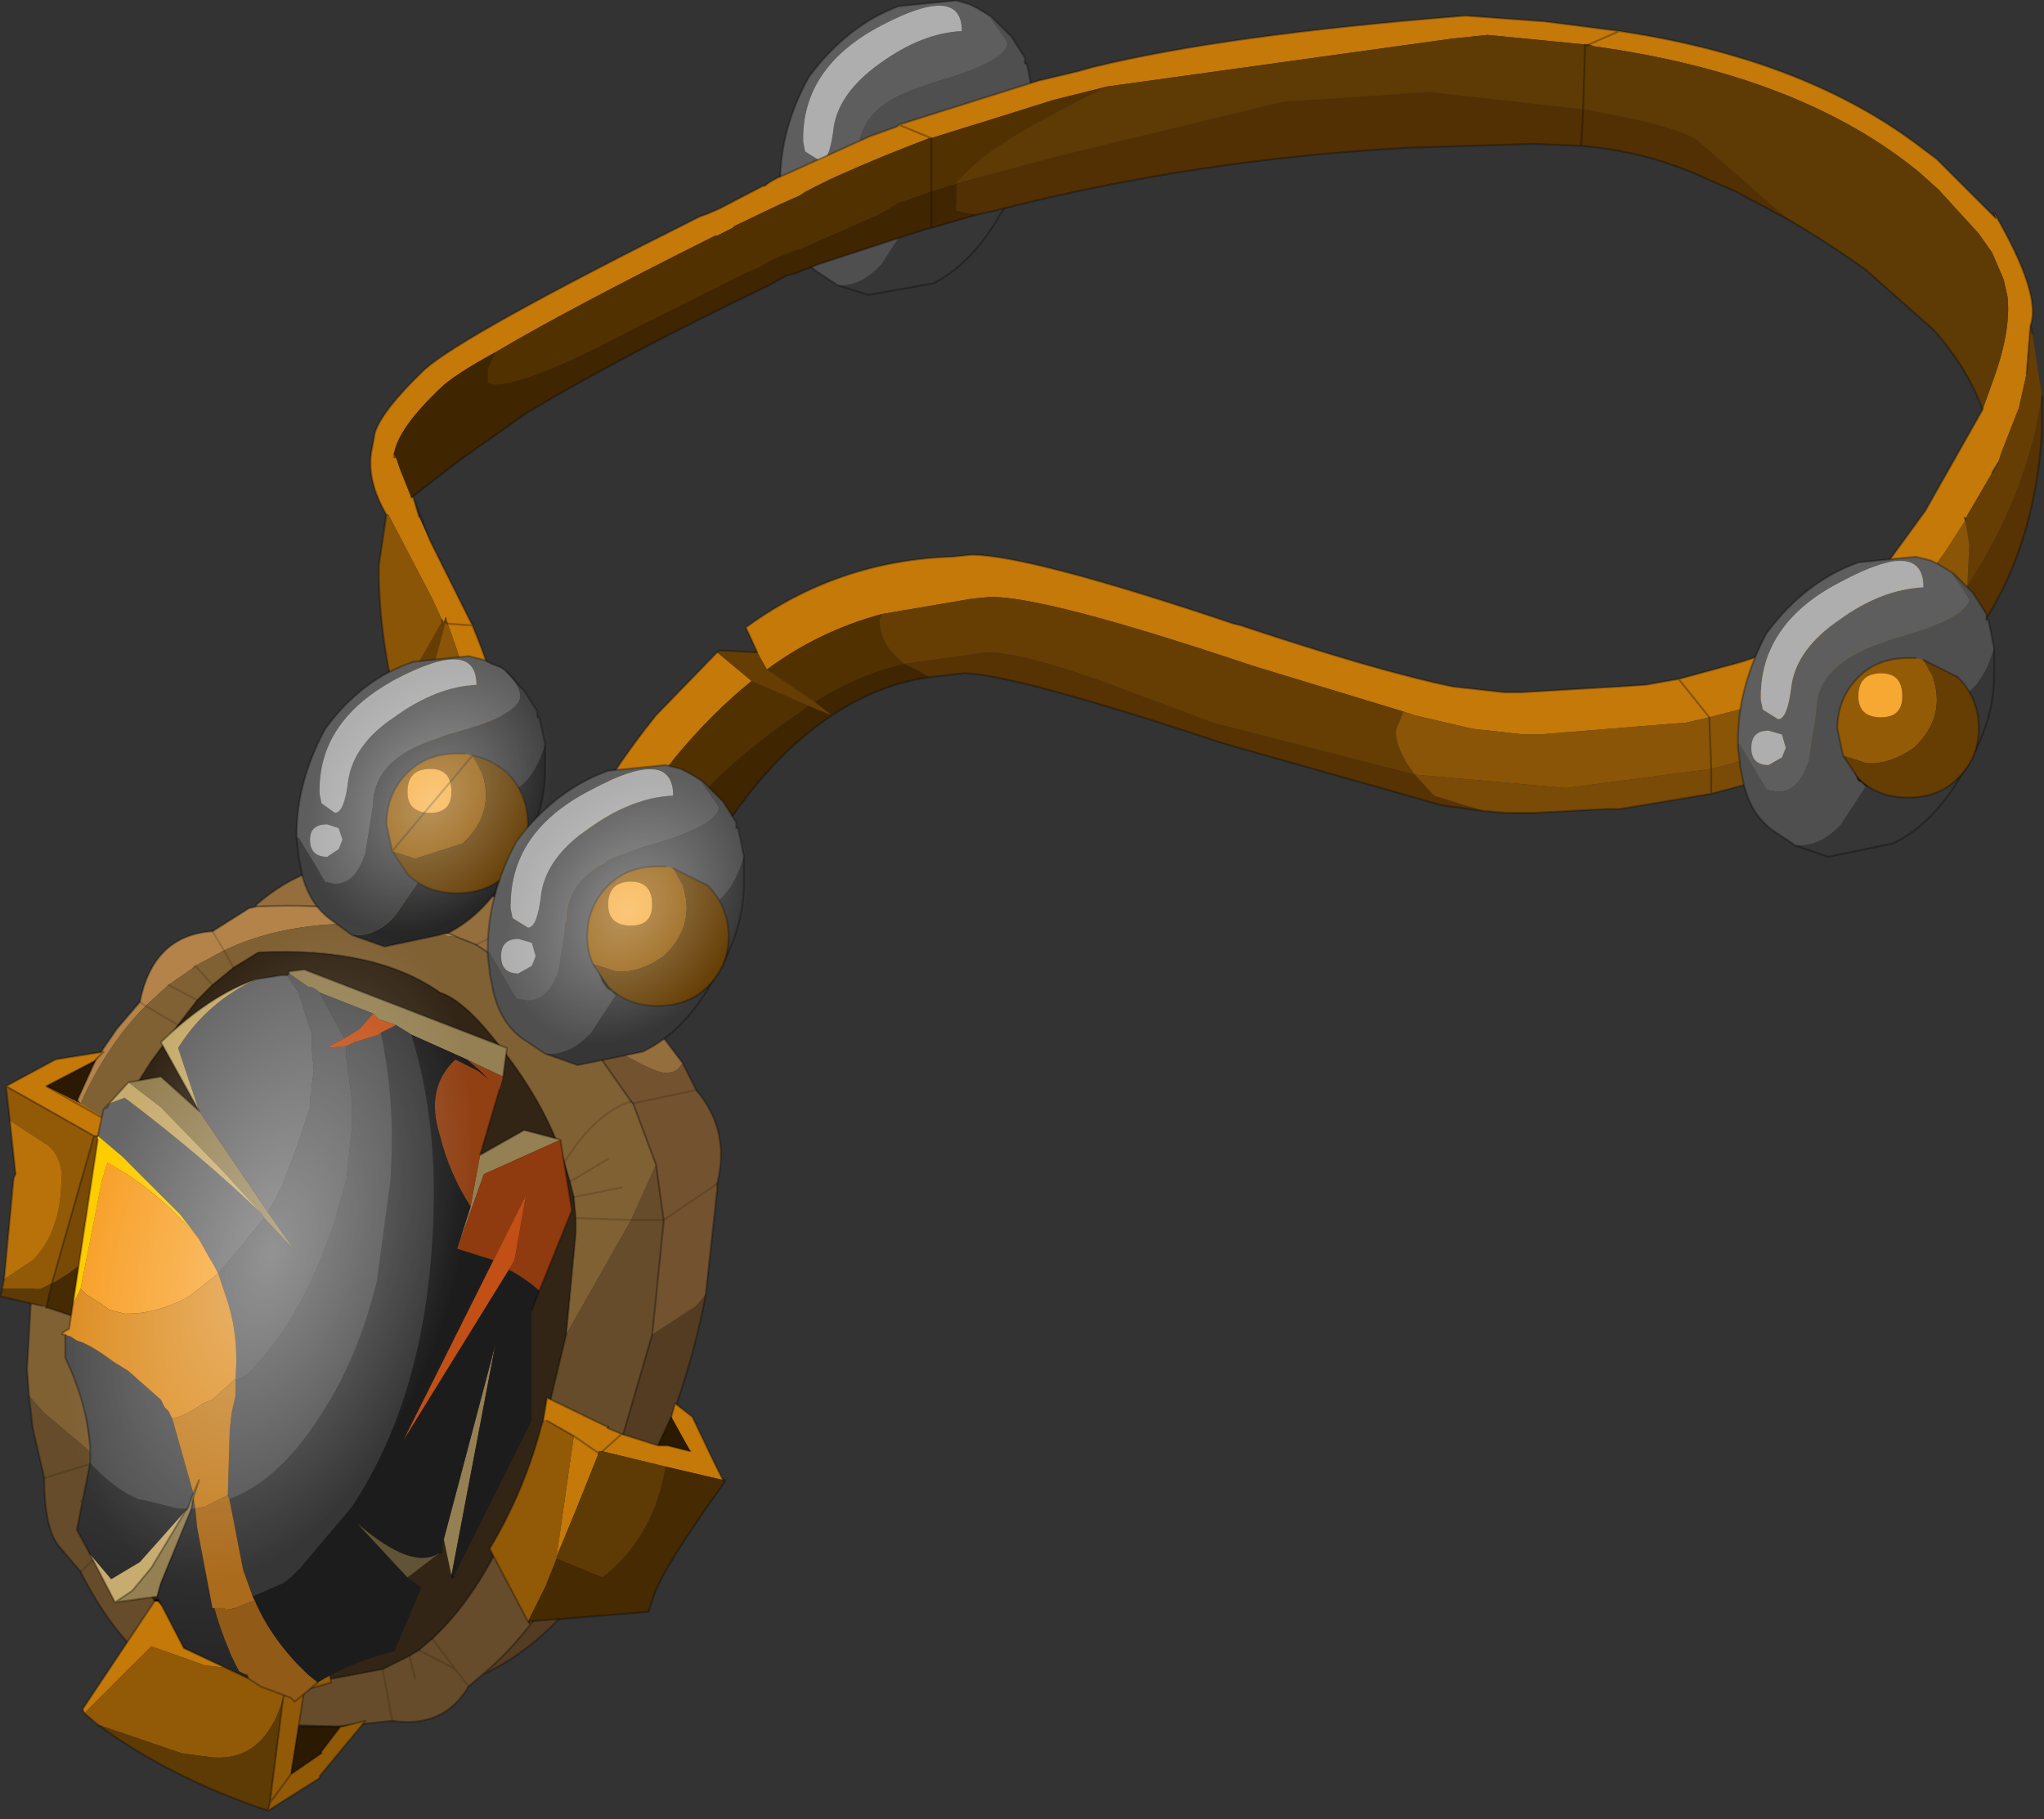 <?xml version="1.0" encoding="UTF-8" standalone="no"?>
<!DOCTYPE svg PUBLIC "-//W3C//DTD SVG 1.1//EN" "http://www.w3.org/Graphics/SVG/1.1/DTD/svg11.dtd">
<svg width="100%" height="100%" viewBox="0 0 264 235" version="1.1" xmlns="http://www.w3.org/2000/svg" xmlns:xlink="http://www.w3.org/1999/xlink" xml:space="preserve" xmlns:serif="http://www.serif.com/" style="fill-rule:evenodd;clip-rule:evenodd;stroke-linecap:round;stroke-linejoin:round;">
    <rect x="0" y="0" width="264" height="235" fill="#333333" stroke="none"/>
    <g transform="matrix(1,0,0,1,-148.858,-83.436)">
        <g transform="matrix(4.938,0,0,4.938,-1084.86,-789.538)">
            <g id="shape0">
                <path d="M270.25,181.65L270.25,181.55C270.25,180.617 270.5,179.7 271,178.8C271.667,177.9 272.45,177.283 273.35,176.95L274.85,176.8L275.2,176.9L275.4,177L275.65,177.15L275.8,177.25L275.75,177.25L276.2,177.9C276.2,178.233 275.55,178.583 274.25,178.95L273.7,179.15C272.767,179.483 272.3,180.033 272.3,180.8L272.1,182.05C271.933,182.583 271.667,182.85 271.3,182.85L271,182.8L270.3,181.65L270.25,181.65M271.05,182.15L271.4,181.95L271.5,181.75L271.4,181.4L271.05,181.3C270.75,181.3 270.6,181.45 270.6,181.75C270.6,182.017 270.75,182.15 271.05,182.15L271.05,182.2L271.05,182.15M271.3,181C271.467,181 271.583,180.7 271.65,180.1C271.75,179.5 272.15,178.95 272.85,178.45C273.583,177.917 274.3,177.633 275,177.6C275,176.767 274.3,176.717 272.9,177.45C271.5,178.183 270.817,179.2 270.85,180.5L270.9,180.75L271.3,181" style="fill:#5e5e5e;"/>
                <path d="M275.8,177.25L276.3,177.75L276.65,178.3L276.65,178.45L276.7,178.45L276.85,179.2C276.65,179.833 276.35,180.25 275.95,180.45L275.5,180.45L275.1,179.8L274.4,179.75L274.3,179.8C273.967,179.967 273.683,180.25 273.45,180.65C273.217,181.05 273.1,181.433 273.1,181.8L273.1,181.85C273.1,182.15 273.183,182.383 273.35,182.55L273.45,182.6L273.55,182.7L272.9,183.7C272.533,184.1 272.15,184.283 271.75,184.25L271.15,183.85C270.783,183.583 270.533,183.183 270.4,182.65L270.3,182.15L270.3,182.1L270.25,181.75L270.25,181.65L270.3,181.65L271,182.8L271.3,182.85C271.667,182.85 271.933,182.583 272.1,182.05L272.3,180.8C272.3,180.033 272.767,179.483 273.7,179.15L274.25,178.95C275.55,178.583 276.2,178.233 276.2,177.9L275.75,177.25L275.8,177.25" style="fill:#4f4f4f;"/>
                <path d="M273.1,181.85L273.15,181.8L274,181C274.267,180.6 274.4,180.2 274.4,179.8L274.4,179.75L275.1,179.8L275.5,180.45L275.5,180.65C275.5,181.05 275.367,181.433 275.1,181.8L274.3,182.65L273.55,182.7L273.45,182.6L273.35,182.55C273.183,182.383 273.1,182.15 273.1,181.85" style="fill:#1c1c1c;"/>
                <path d="M276.85,179.2L276.85,179.85C276.85,180.717 276.567,181.567 276,182.4C275.5,183.267 274.917,183.867 274.25,184.2L272.55,184.5L271.75,184.25C272.15,184.283 272.533,184.1 272.9,183.7L273.55,182.7L274.3,182.65L275.1,181.8C275.367,181.433 275.5,181.05 275.5,180.65L275.5,180.45L275.95,180.45C276.35,180.25 276.65,179.833 276.85,179.2" style="fill:#363636;"/>
                <path d="M271.3,181L270.9,180.75L270.85,180.5C270.817,179.2 271.5,178.183 272.9,177.45C274.3,176.717 275,176.767 275,177.6C274.3,177.633 273.583,177.917 272.85,178.45C272.15,178.95 271.75,179.5 271.65,180.1C271.583,180.7 271.467,181 271.3,181M271.05,182.15C270.75,182.15 270.6,182.017 270.6,181.75C270.6,181.45 270.75,181.3 271.05,181.3L271.4,181.4L271.5,181.75L271.4,181.95L271.05,182.15" style="fill:#aeaeae;"/>
                <path d="M270.25,181.65L270.25,181.55C270.25,180.617 270.5,179.7 271,178.8C271.667,177.9 272.45,177.283 273.35,176.95L274.85,176.8L275.2,176.9L275.4,177L275.65,177.15L275.8,177.25L276.3,177.75L276.65,178.3L276.65,178.45L276.7,178.45L276.85,179.2L276.85,179.85C276.85,180.717 276.567,181.567 276,182.4C275.5,183.267 274.917,183.867 274.25,184.2L272.55,184.5L271.75,184.25L271.15,183.85C270.783,183.583 270.533,183.183 270.4,182.65L270.3,182.15L270.3,182.1L270.25,181.75L270.25,181.65M274.4,179.75L274.4,179.8C274.4,180.2 274.267,180.6 274,181L273.15,181.8L273.1,181.85C273.1,182.15 273.183,182.383 273.35,182.55L273.45,182.6L273.55,182.7L274.3,182.65L275.1,181.8C275.367,181.433 275.5,181.05 275.5,180.65L275.5,180.45L275.1,179.8L274.4,179.75L274.3,179.8C273.967,179.967 273.683,180.25 273.45,180.65C273.217,181.05 273.1,181.433 273.1,181.8L273.1,181.85" style="fill:none;fill-rule:nonzero;stroke:#000;stroke-opacity:0.3;stroke-width:0.05px;"/>
                <path d="M259.95,190.25C259.617,189.683 259.483,189.15 259.55,188.65L259.65,188.1C259.783,187.7 260.217,187.15 260.95,186.45C261.617,185.85 264.017,184.517 268.15,182.45L268.3,182.4L268.65,182.25L269.8,181.65L269.85,181.65C269.95,181.55 270.167,181.433 270.5,181.3L271.05,181.05L272.6,180.35L273.3,180.1L273.35,180.05L277,178.9L278.05,178.65L278.4,178.55C280.7,177.983 283.95,177.533 288.15,177.2L288.2,177.2L290.25,177.35L292.2,177.6C295.333,178.067 297.9,179.033 299.9,180.5L300.5,180.95L302.05,182.5L302,182.35C302.833,183.783 303.15,184.767 302.95,185.3L302.85,186.55L302.65,187.45L302.2,188.6L302.1,188.9L301.95,189.15L301.25,190.35L301.2,190.3L301.25,190.4L300.7,191.25L299.5,192.9C298.667,193.933 297.467,194.7 295.9,195.2L294.55,195.55L293.9,195.7L293.8,195.7L290.1,196L289.7,196L288.35,195.85L286.85,195.5L286.55,195.4L282.6,194.2C279.033,193 276.75,192.4 275.75,192.4L275.25,192.45L272.9,192.85C271.8,193.15 270.8,193.633 269.9,194.3L269.65,193.85L269.35,193.2C270.95,192.033 272.75,191.417 274.75,191.35L275.25,191.3C276.25,191.3 278.533,191.9 282.1,193.1L282.3,193.15C284.7,193.95 286.55,194.483 287.85,194.75L289.2,194.9L289.6,194.9L292.15,194.75L292.9,194.7L293.75,194.55L295.4,194.1C296.967,193.6 298.167,192.833 299,191.8L300.2,190.15L301.7,187.5L301.95,186.8C302.283,185.9 302.417,185.15 302.35,184.55L302.25,184.1L301.95,183.4L301.6,182.9L300.55,181.75L300.05,181.3C297.983,179.6 295.15,178.5 291.55,178L291.4,177.95L291.3,177.95L288.75,177.7L287.8,177.8L278.8,179.05L277.4,179.4L274.2,180.4L274.15,180.4C273.717,180.567 273.333,180.717 273,180.85C272.033,181.25 271.367,181.55 271,181.75L270.9,181.8L270.75,181.9L270.2,182.15L269.05,182.7L269,182.75L268.6,182.95L268.55,182.95C265.95,184.25 264.033,185.267 262.8,186C262.067,186.4 261.583,186.717 261.35,186.95C260.617,187.65 260.217,188.217 260.15,188.65L260.15,188.75L260.2,188.75L260.3,189.05L260.6,189.8L260.65,189.8L260.8,190.3L261.1,190.95L262.2,193.15C262.833,194.683 263.15,195.95 263.15,196.95C263.15,197.95 262.95,198.7 262.55,199.2L262.35,199.4L261.45,199.5L261.4,199.4L261.95,198.9C262.25,198.4 262.4,197.717 262.4,196.85C262.4,195.883 262.117,194.633 261.55,193.1L261.5,192.95L261.45,193.05L261.4,193L261.15,192.45L260,190.25L259.95,190.25M265.05,201.45L264.55,200.85L264.5,200.6L264.5,200.5L264.6,199.9C264.833,198.667 265.633,197.2 267,195.5L268.6,193.85L269.5,194.6C268.8,195.167 268.133,195.833 267.5,196.6C266.5,197.867 265.8,199 265.4,200L265.35,200.05L265.1,200.85L265.1,200.9L265.05,201.45M262.2,193.15L261.55,193.1L262.2,193.15M273.35,180.05L274.2,180.4L273.35,180.05M293.75,194.55L294.55,195.55L293.75,194.55M292.2,177.6L291.4,177.95L292.2,177.6" style="fill:#c47909;"/>
                <path d="M262.8,186C264.033,185.267 265.95,184.25 268.55,182.95L268.6,182.95L269,182.75L269.05,182.7L270.2,182.15L270.75,181.9L270.9,181.8L271,181.75C271.367,181.55 272.033,181.25 273,180.85C273.333,180.717 273.717,180.567 274.15,180.4L274.2,180.4L274.2,181.8L274.2,180.4L277.4,179.4L278.8,179.05L278,179.45C276.567,180.183 275.617,180.783 275.15,181.25L274.85,181.55L274.85,181.6L274.2,181.8L273.35,182.1L272.8,182.4L271.1,183.15L271,183.2L270.1,183.55L269.65,183.8L269.4,183.9L266.2,185.5C264.5,186.4 263.35,186.85 262.75,186.85L262.6,186.8L262.6,186.45L262.8,186M271.15,195.15L269.9,194.3C270.8,193.633 271.8,193.15 272.9,192.85L272.85,193C272.85,193.433 273.067,193.817 273.5,194.15C272.667,194.35 271.883,194.683 271.15,195.15M269.5,194.6L271,195.25L270.15,195.85C268.817,196.85 267.983,197.683 267.65,198.35L267,199.5L266.5,200.1L265.85,200.4L265.5,200.15L265.4,200.05L265.4,200C265.8,199 266.5,197.867 267.5,196.6C268.133,195.833 268.8,195.167 269.5,194.6" style="fill:#523101;"/>
                <path d="M274.15,194.5C273.25,194.633 272.4,194.967 271.6,195.5C270.533,196.2 269.55,197.25 268.65,198.65L267.9,200.15L267.45,200.95L265.35,200.95L265.35,201.5L265.05,201.45L265.1,200.9L265.1,200.85L265.35,200.05L265.4,200L265.4,200.05L265.5,200.15L265.85,200.4L266.5,200.1L267,199.5L267.65,198.35C267.983,197.683 268.817,196.85 270.15,195.85L271,195.25L271.6,195.5L271.15,195.15C271.883,194.683 272.667,194.35 273.5,194.15L273.9,194.35L274.15,194.5M275.4,182.4L274.2,182.75L274,182.8L271.25,183.7L270.6,183.95L270.4,184L269.95,184.25L269.85,184.3C267.35,185.5 265.267,186.6 263.6,187.6L261.9,188.8L260.6,189.8L260.3,189.05L260.2,188.75L260.15,188.65C260.217,188.217 260.617,187.65 261.35,186.95C261.583,186.717 262.067,186.4 262.8,186L262.6,186.45L262.6,186.8L262.75,186.85C263.35,186.85 264.5,186.4 266.2,185.5L269.4,183.9L269.65,183.8L270.1,183.55L271,183.2L271.1,183.15L272.8,182.4L273.35,182.1L274.2,181.8L274.2,182.75L274.2,181.8L274.85,181.6L274.85,182.3L275.4,182.4" style="fill:#402501;"/>
                <path d="M296.65,182.55L295.25,181.8L294.45,181.45C293.45,180.983 292.367,180.7 291.2,180.6L289.95,180.55L286.7,180.65C282.967,180.85 279.35,181.4 275.85,182.3L275.4,182.4L274.85,182.3L274.85,181.6L275.35,181.45L277.6,180.85L283.4,179.45L287.15,179.2L287.3,179.2L291.25,179.65L291.55,179.7C293.183,180 294.117,180.283 294.35,180.55L296.35,182.3L296.65,182.55M291.25,179.65L291.2,180.6L291.25,179.65" style="fill:#523003;"/>
                <path d="M301.7,187.5C301.433,186.767 301,186.067 300.4,185.4L298.65,183.85C298.05,183.417 297.383,182.983 296.65,182.55L296.35,182.3L294.35,180.55C294.117,180.283 293.183,180 291.55,179.7L291.25,179.65L287.3,179.2L287.15,179.2L283.4,179.45L277.6,180.85L275.35,181.45L274.85,181.6L274.85,181.55L275.15,181.25C275.617,180.783 276.567,180.183 278,179.45L278.8,179.05L287.8,177.8L288.75,177.7L291.3,177.95L291.3,178L291.25,179.65L291.3,178L291.3,177.95L291.4,177.95L291.55,178C295.15,178.5 297.983,179.6 300.05,181.3L300.55,181.75L301.6,182.9L301.95,183.4L302.25,184.1L302.35,184.55C302.417,185.15 302.283,185.9 301.95,186.8L301.7,187.5M291.4,177.95L291.3,178L291.4,177.95" style="fill:#5e3a04;"/>
                <path d="M302.95,185.3L303,185.5L303.25,187.15L303.1,187.95C302.767,189.417 302.167,190.8 301.3,192.1L301.35,191.05L301.25,190.4L301.2,190.3L301.25,190.35L301.95,189.15L302.1,188.9L302.2,188.6L302.65,187.45L302.85,186.55L302.95,185.3M268.6,193.85L268.65,193.8L269.65,193.85L269.9,194.3L271.15,195.15L271.6,195.5L271,195.25L269.5,194.6L268.6,193.85M260.9,195.25L260.2,195.15L261.4,193.05L261.5,193.05L260.9,195.25M273.5,194.15C273.067,193.817 272.85,193.433 272.85,193L272.9,192.85L275.25,192.45L275.75,192.4C276.75,192.4 279.033,193 282.6,194.2L286.55,195.4L286.35,195.9C286.35,196.233 286.517,196.617 286.85,197.05L281.6,195.7L280.65,195.35L279.45,194.9C277.617,194.2 276.35,193.85 275.65,193.85L273.5,194.15M301.25,190.35L301.25,190.4L301.25,190.35" style="fill:#663e04;"/>
                <path d="M303.25,187.15L303.25,188.1C303.117,190.2 302.533,191.967 301.5,193.4C300.833,194.367 299.967,195.183 298.9,195.85L300.55,193.9C300.917,193.367 301.167,192.767 301.3,192.1C302.167,190.8 302.767,189.417 303.1,187.95L303.25,187.15M288.65,198L287.55,197.85L281.9,196.25C278.167,195.017 275.883,194.4 275.05,194.4L274.15,194.5L273.9,194.35L273.5,194.15L275.65,193.85C276.35,193.85 277.617,194.2 279.45,194.9L280.65,195.35L281.6,195.7L286.85,197.05L287.35,197.6L288.65,198" style="fill:#573303;"/>
                <path d="M261.4,199.4L261.2,198.75L261.55,198.75L261.55,197.85L260.95,197.85L260.55,196.45L260.9,195.25L261.5,193.05L261.45,193.05L261.5,192.95L261.55,193.1C262.117,194.633 262.4,195.883 262.4,196.85C262.4,197.717 262.25,198.4 261.95,198.9L261.4,199.4M260.2,195.15C259.9,193.95 259.75,192.767 259.75,191.6L259.95,190.25L260,190.25L261.15,192.45L261.4,193L261.45,193.05L261.4,193.05L260.2,195.15M286.55,195.4L286.85,195.5L288.35,195.85L289.7,196L290.1,196L293.8,195.7L293.9,195.7L294.55,195.55L295.9,195.2C297.467,194.7 298.667,193.933 299.5,192.9L300.7,191.25L301.25,190.4L301.35,191.05L301.3,192.1L300.2,193.45C299,194.85 297.533,195.883 295.8,196.55L295,196.8L294.6,196.9L290.8,197.4L286.85,197.05C286.517,196.617 286.35,196.233 286.35,195.9L286.55,195.4M294.6,196.9L294.55,195.55L294.6,196.9M260.15,188.75L260.2,188.75L260.15,188.75M261.55,193.1L261.5,193.05L261.5,192.95L261.5,193.05L261.55,193.1M261.4,193L261.4,193.05L261.4,193" style="fill:#8a5507;"/>
                <path d="M298.9,195.85C298.3,196.25 297.633,196.583 296.9,196.85L295.55,197.3L294.6,197.55L292.2,197.95L291.85,197.95L289.95,198.05L289.25,198.05L288.65,198L287.35,197.6L286.85,197.05L290.8,197.4L294.6,196.9L295,196.8L295.8,196.55C297.533,195.883 299,194.85 300.2,193.45L301.3,192.1C301.167,192.767 300.917,193.367 300.55,193.9L298.9,195.85M294.6,197.55L294.6,196.9L294.6,197.55" style="fill:#7a4b06;"/>
                <path d="M260.15,188.75L260.15,188.65L260.2,188.75L260.15,188.75" style="fill:#925a07;"/>
                <path d="M259.95,190.25C259.617,189.683 259.483,189.15 259.55,188.65L259.65,188.1C259.783,187.7 260.217,187.15 260.95,186.45C261.617,185.85 264.017,184.517 268.15,182.45L268.3,182.4L268.65,182.25L269.8,181.65L269.85,181.65C269.95,181.55 270.167,181.433 270.5,181.3L271.05,181.05L272.6,180.35L273.3,180.1L273.35,180.05L277,178.9L278.05,178.65L278.4,178.55C280.7,177.983 283.95,177.533 288.15,177.2L288.2,177.2L290.25,177.35L292.2,177.6C295.333,178.067 297.9,179.033 299.9,180.5L300.5,180.95L302.05,182.5L302,182.35C302.833,183.783 303.15,184.767 302.95,185.3L303,185.5M303.25,187.15L303.25,188.1C303.117,190.2 302.533,191.967 301.5,193.4C300.833,194.367 299.967,195.183 298.9,195.85C298.3,196.25 297.633,196.583 296.9,196.85L295.55,197.3L294.6,197.55L292.2,197.95L291.85,197.95L289.95,198.05L289.25,198.05L288.65,198L287.55,197.85L281.9,196.25C278.167,195.017 275.883,194.4 275.05,194.4L274.15,194.5C273.25,194.633 272.4,194.967 271.6,195.5C270.533,196.2 269.55,197.25 268.65,198.65L267.9,200.15L267.45,200.95M265.35,201.5L265.05,201.45L264.55,200.85L264.5,200.6L264.5,200.5L264.6,199.9C264.833,198.667 265.633,197.2 267,195.5L268.6,193.85L268.65,193.8L269.65,193.85L269.35,193.2C270.95,192.033 272.75,191.417 274.75,191.35L275.25,191.3C276.25,191.3 278.533,191.9 282.1,193.1L282.3,193.15C284.7,193.95 286.55,194.483 287.85,194.75L289.2,194.9L289.6,194.9L292.15,194.75L292.9,194.7L293.75,194.55L295.4,194.1C296.967,193.6 298.167,192.833 299,191.8L300.2,190.15L301.7,187.5C301.433,186.767 301,186.067 300.4,185.4L298.65,183.85C298.05,183.417 297.383,182.983 296.65,182.55L295.25,181.8L294.45,181.45C293.45,180.983 292.367,180.7 291.2,180.6L289.95,180.55L286.7,180.65C282.967,180.85 279.35,181.4 275.85,182.3L275.4,182.4L274.2,182.75L274,182.8L271.25,183.7L270.6,183.95L270.4,184L269.95,184.25L269.85,184.3C267.35,185.5 265.267,186.6 263.6,187.6L261.9,188.8L260.6,189.8M260.65,189.8L261.1,190.95L262.2,193.15C262.833,194.683 263.15,195.95 263.15,196.95C263.15,197.95 262.95,198.7 262.55,199.2L262.35,199.4L261.45,199.5L261.4,199.4L261.2,198.75M260.95,197.85L260.55,196.45L260.9,195.25L260.2,195.15C259.9,193.95 259.75,192.767 259.75,191.6L259.95,190.25M261.55,193.1L262.2,193.15M274.2,181.8L274.2,182.75M274.2,181.8L274.2,180.4L273.35,180.05M291.25,179.65L291.3,178L291.3,177.95M294.55,195.55L293.75,194.55M291.3,178L291.4,177.95L292.2,177.6M291.2,180.6L291.25,179.65M301.95,189.15L302.1,188.9M302.85,186.55L302.95,185.3M301.25,190.4L301.25,190.35M294.6,196.9L294.6,197.55M294.55,195.55L294.6,196.9M260.15,188.75L260.15,188.65L260.2,188.75M260.8,190.3L260.65,189.8M261.5,193.05L261.5,192.95M261.5,193.05L261.55,193.1M261.4,193.05L261.4,193" style="fill:none;fill-rule:nonzero;stroke:#000;stroke-opacity:0.3;stroke-width:0.05px;"/>
                <path d="M295.3,196.25L295.3,196.15C295.3,195.217 295.55,194.283 296.05,193.35C296.717,192.45 297.517,191.833 298.45,191.5L299.95,191.35L300.35,191.45L300.55,191.55L300.8,191.7L300.95,191.8L300.9,191.8L301.35,192.45C301.35,192.783 300.683,193.133 299.35,193.5L298.8,193.7C297.833,194.067 297.35,194.633 297.35,195.4L297.15,196.7C296.983,197.233 296.717,197.5 296.35,197.5L296.05,197.45L295.35,196.25L295.3,196.25M296.1,196.8L296.45,196.6L296.55,196.35L296.45,196L296.1,195.9C295.8,195.9 295.65,196.05 295.65,196.35C295.65,196.65 295.8,196.8 296.1,196.8L296.1,196.85L296.1,196.8M296.35,195.6C296.517,195.6 296.633,195.3 296.7,194.7C296.8,194.067 297.217,193.5 297.95,193C298.683,192.467 299.417,192.183 300.15,192.15C300.15,191.283 299.433,191.233 298,192C296.567,192.733 295.867,193.767 295.9,195.1L295.95,195.35L296.35,195.6" style="fill:#5e5e5e;"/>
                <path d="M300.95,191.8L301.45,192.3L301.8,192.85L301.8,193L301.85,193L302,193.75C301.8,194.417 301.5,194.85 301.1,195.05L300.65,195.05C300.583,194.75 300.45,194.533 300.25,194.4L299.5,194.35L299.4,194.4C299.067,194.567 298.783,194.85 298.55,195.25C298.317,195.65 298.2,196.05 298.2,196.45L298.2,196.5L298.45,197.2L298.55,197.25L298.65,197.35L298,198.35C297.633,198.75 297.233,198.933 296.8,198.9L296.2,198.5C295.833,198.233 295.583,197.833 295.45,197.3L295.35,196.8L295.35,196.75L295.3,196.35L295.3,196.25L295.35,196.25L296.05,197.45L296.35,197.5C296.717,197.5 296.983,197.233 297.15,196.7L297.35,195.4C297.35,194.633 297.833,194.067 298.8,193.7L299.35,193.5C300.683,193.133 301.35,192.783 301.35,192.45L300.9,191.8L300.95,191.8" style="fill:#4f4f4f;"/>
                <path d="M299.5,194.35L300.25,194.4C300.45,194.533 300.583,194.75 300.65,195.05L300.65,195.25C300.65,195.65 300.517,196.05 300.25,196.45L299.4,197.3L298.65,197.35L298.55,197.25L298.45,197.2L298.2,196.5L299.1,195.6C299.367,195.2 299.5,194.8 299.5,194.4L299.5,194.35" style="fill:#1c1c1c;"/>
                <path d="M302,193.75L302,194.45C302,195.317 301.717,196.183 301.15,197.05C300.65,197.917 300.05,198.517 299.35,198.85L297.65,199.2L296.8,198.9C297.233,198.933 297.633,198.75 298,198.35L298.65,197.35L299.4,197.3L300.25,196.45C300.517,196.05 300.65,195.65 300.65,195.25L300.65,195.05L301.1,195.05C301.5,194.85 301.8,194.417 302,193.75" style="fill:#363636;"/>
                <path d="M296.1,196.8C295.8,196.8 295.65,196.65 295.65,196.35C295.65,196.05 295.8,195.9 296.1,195.9L296.45,196L296.55,196.35L296.45,196.6L296.1,196.8M296.35,195.6L295.95,195.35L295.9,195.1C295.867,193.767 296.567,192.733 298,192C299.433,191.233 300.15,191.283 300.15,192.15C299.417,192.183 298.683,192.467 297.95,193C297.217,193.5 296.8,194.067 296.7,194.7C296.633,195.3 296.517,195.6 296.35,195.6" style="fill:#aeaeae;"/>
                <path d="M295.3,196.25L295.3,196.15C295.3,195.217 295.55,194.283 296.05,193.35C296.717,192.45 297.517,191.833 298.45,191.5L299.95,191.35L300.35,191.45L300.55,191.55L300.8,191.7L300.95,191.8L301.45,192.3L301.8,192.85L301.8,193L301.85,193L302,193.75L302,194.45C302,195.317 301.717,196.183 301.15,197.05C300.65,197.917 300.05,198.517 299.35,198.85L297.65,199.2L296.8,198.9L296.2,198.5C295.833,198.233 295.583,197.833 295.45,197.3L295.35,196.8L295.35,196.75L295.3,196.35L295.3,196.25M298.2,196.5L298.2,196.45C298.2,196.05 298.317,195.65 298.55,195.25C298.783,194.85 299.067,194.567 299.4,194.4L299.5,194.35L300.25,194.4C300.45,194.533 300.583,194.75 300.65,195.05L300.65,195.25C300.65,195.65 300.517,196.05 300.25,196.45L299.4,197.3L298.65,197.35L298.55,197.25L298.45,197.2L298.2,196.5L299.1,195.6C299.367,195.2 299.5,194.8 299.5,194.4L299.5,194.35" style="fill:none;fill-rule:nonzero;stroke:#000;stroke-opacity:0.3;stroke-width:0.05px;"/>
                <path d="M299.95,194L300.15,194.05L300.4,194.5C300.633,195.2 300.467,195.817 299.9,196.35C299.467,196.65 299.05,196.783 298.65,196.75L298.05,196.55L297.9,195.85C297.9,195.317 298.083,194.867 298.45,194.5C298.783,194.167 299.217,194 299.75,194L299.95,194M299.6,195C299.6,194.6 299.417,194.4 299.05,194.4C298.65,194.4 298.45,194.6 298.45,195C298.45,195.367 298.65,195.55 299.05,195.55C299.417,195.55 299.6,195.367 299.6,195" style="fill:#945b07;"/>
                <path d="M299.6,195C299.6,195.367 299.417,195.55 299.05,195.55C298.65,195.55 298.45,195.367 298.45,195C298.45,194.6 298.65,194.4 299.05,194.4C299.417,194.4 299.6,194.6 299.6,195" style="fill:#f7a833;"/>
                <path d="M300.15,194.05L301.05,194.5C301.417,194.867 301.6,195.317 301.6,195.85C301.6,196.35 301.417,196.783 301.05,197.15C300.717,197.483 300.283,197.65 299.75,197.65C299.217,197.65 298.783,197.483 298.45,197.15L298.05,196.55L298.65,196.75C299.05,196.783 299.467,196.65 299.9,196.35C300.467,195.817 300.633,195.2 300.4,194.5L300.15,194.05" style="fill:#663e04;"/>
                <path d="M300.15,194.05L301.05,194.5C301.417,194.867 301.6,195.317 301.6,195.85C301.6,196.35 301.417,196.783 301.05,197.15C300.717,197.483 300.283,197.65 299.75,197.65C299.217,197.65 298.783,197.483 298.45,197.15L298.05,196.55L297.9,195.85C297.9,195.317 298.083,194.867 298.45,194.5C298.783,194.167 299.217,194 299.75,194L299.95,194" style="fill:none;fill-rule:nonzero;stroke:#000;stroke-opacity:0.3;stroke-width:0.05px;"/>
                <path d="M262.3,201.5L263.8,200.75L262.3,201.5L261.8,201.3C260.433,200.667 258.683,200.4 256.55,200.5L256.55,200.45C257.017,200.05 257.483,199.767 257.95,199.6C260.417,199.5 262.367,199.883 263.8,200.75L264,200.85C264.533,200.95 265.15,201.383 265.85,202.15L267.7,204.6L267.65,204.65C267.583,204.783 267.45,204.85 267.25,204.85C267.05,204.85 266.617,204.65 265.95,204.25L265.05,203.75L264.9,203.6L264.4,203.05C263.7,202.283 263.1,201.833 262.6,201.7L262.3,201.5" style="fill:#946e3c;"/>
                <path d="M256.55,200.5C258.683,200.4 260.433,200.667 261.8,201.3L258.85,200.95C257.65,200.983 256.6,201.217 255.7,201.65L255.4,201.15L255.7,201.65L254.95,202.05L254.9,202.1L254.25,202.55L253.65,203.1C252.983,203.767 252.417,204.617 251.95,205.65L251.8,205.45L252.25,204.65L252.9,203.7L253.5,203C253.733,201.833 254.367,201.217 255.4,201.15L256.35,200.55L256.55,200.5M253.65,203.1L253.5,203L253.65,203.1" style="fill:#b38349;"/>
                <path d="M262.3,201.5L262.6,201.7C263.1,201.833 263.7,202.283 264.4,203.05L264.9,203.6L265.05,203.75L266.35,205.6L266.4,205.65L267,207.25L266.35,208.7L264.9,208.65L266.35,208.7L264.65,211.7L264.9,209.05L264.9,208.65L264.85,208.1L264.75,207.7L264.6,207.2C265.133,206.333 265.717,205.8 266.35,205.6C265.717,205.8 265.133,206.333 264.6,207.2C264.267,206.133 263.65,205.05 262.75,203.95C262.217,203.283 261.75,202.883 261.35,202.75C260.217,201.95 258.633,201.6 256.6,201.7L255.95,202.1L255.4,202.55L255,202.95L254.25,202.55L255,202.95L254.5,203.6L253.8,204.55C253.1,205.617 252.65,206.517 252.45,207.25L252.35,207.95L252.35,208.55L252.25,209.65L251.75,209.6L252.2,206L252.15,205.95L251.95,205.65C252.417,204.617 252.983,203.767 253.65,203.1L254.25,202.55L254.9,202.1L254.95,202.05L255.4,202.55L254.95,202.05L255.7,201.65C256.6,201.217 257.65,200.983 258.85,200.95L261.8,201.3L262.3,201.5M266.1,207.85L264.85,208.1L266.1,207.85M265.75,207.1L264.75,207.7L265.75,207.1M250.6,213.3L250.55,212.6L250.65,210.85L252.05,210.75L251.95,211.9L251.95,212.45L252.1,213.8L252.25,214.8L251,213.75L250.6,213.3M250.95,209.55L250.95,209.5L251.05,209.55L250.95,209.55M255.7,201.65L255.95,202.1L255.7,201.65M253.65,203.1L254.5,203.6L253.65,203.1" style="fill:#806134;"/>
                <path d="M265.05,203.75L265.95,204.25C266.617,204.65 267.05,204.85 267.25,204.85C267.45,204.85 267.583,204.783 267.65,204.65L267.7,204.6L268.05,205.3C268.65,206 268.833,206.817 268.6,207.75L268.6,207.9L268.3,210.65L268.05,210.95L266.9,211.7L267.2,208.75L267.2,208.7L267,207.25L266.4,205.65L266.35,205.6L265.05,203.75M268.05,205.3L266.4,205.65L268.05,205.3M268.6,207.75L267.2,208.7L268.6,207.75" style="fill:#73522f;"/>
                <path d="M266.35,208.7L267,207.25L267.2,208.7L267.2,208.75L266.9,211.7L266.1,214.45L266.1,214.5L264.05,214.2L264.65,211.7L266.35,208.7L267.2,208.7L266.35,208.7M263.4,216.1L265,217.2L265,217.25C264.233,218.717 263.383,219.833 262.45,220.6L262.1,220.9C261.667,221.633 261,221.933 260.1,221.8L258.65,221.95L257.25,221.9L256.6,221.7L256.5,221.7L256.6,221L256.7,220.65L256.7,220.55L257.6,220.75L258.25,220.75L259.85,220.45L260.55,220.1L260.8,219.95L261.15,219.65L261.75,220.45L260.8,219.95L261.75,220.45L261.15,219.65C262.017,218.85 262.767,217.667 263.4,216.1M254.6,219.45L254.55,219.45L253.9,220.45C253.133,219.817 252.483,218.967 251.95,217.9L251.4,217.25C251.133,216.95 251,216.35 251,215.45L250.7,214.15L250.6,213.3L251,213.75L252.25,214.8L252.3,215.05L252.5,215.8L252.7,216.35L252.8,216.6L252.95,216.95L251.95,217.9L252.95,216.95C253.383,218.017 253.933,218.85 254.6,219.45M250.65,210.85L250.75,210.1L250.8,209.9L250.95,209.55L251.05,209.55L251.75,209.8L251.75,209.6L252.25,209.65L252.15,210.05L252.05,210.75L250.65,210.85M251.95,216.05L252.5,215.8L251.95,216.05M252,216.7L252.7,216.35L252,216.7M251,215.45L252.3,215.05L251,215.45M260.7,220.7L260.55,220.1L260.7,220.7M260.1,221.8L259.85,220.45L260.1,221.8M262.1,220.9L261.75,220.45L262.1,220.9" style="fill:#664c2a;"/>
                <path d="M268.3,210.65C268.067,211.95 267.633,213.383 267,214.95L266.95,215.15L266.1,214.45L266.9,211.7L268.05,210.95L268.3,210.65M265,217.25L265.9,217.25C264.9,218.883 263.75,220 262.45,220.6C263.383,219.833 264.233,218.717 265,217.25" style="fill:#543c22;"/>
                <path d="M264.75,207.7L264.85,208.1L264.9,208.65L264.9,209.05L264.65,211.7L264.05,214.2L263.65,215.35L263.6,215.5L263.55,215.7L263.4,216.1C262.767,217.667 262.017,218.85 261.15,219.65L260.8,219.95L260.55,220.1L259.85,220.45L258.25,220.75L257.6,220.75L256.7,220.55L257.3,220.35L255.3,219.3L254.6,219.45C253.933,218.85 253.383,218.017 252.95,216.95L252.8,216.6L252.7,216.35L252.5,215.8L252.3,215.05L252.25,214.8L252.1,213.8L251.95,212.45L251.95,211.9L252.05,210.75L252.15,210.05L252.25,209.65L252.35,208.55L252.35,207.95L252.45,207.25C252.65,206.517 253.1,205.617 253.8,204.55L254.5,203.6L255,202.95L255.4,202.55L255.95,202.1L256.6,201.7C258.633,201.6 260.217,201.95 261.35,202.75C261.75,202.883 262.217,203.283 262.75,203.95C263.65,205.05 264.267,206.133 264.6,207.2L264.75,207.7" style="fill:#332515;"/>
                <path d="M262.3,201.5L262.6,201.7C263.1,201.833 263.7,202.283 264.4,203.05L264.9,203.6M267.7,204.6L265.85,202.15C265.15,201.383 264.533,200.95 264,200.85L263.8,200.75C262.367,199.883 260.417,199.5 257.95,199.6C257.483,199.767 257.017,200.05 256.55,200.45L256.55,200.5C258.683,200.4 260.433,200.667 261.8,201.3L262.3,201.5M264.75,207.7L264.85,208.1L264.9,208.65L264.9,209.05L264.65,211.7L264.05,214.2M267,207.25L266.4,205.65L266.35,205.6L265.05,203.75M264.6,207.2L264.75,207.7M255.95,202.1L256.6,201.7C258.633,201.6 260.217,201.95 261.35,202.75C261.75,202.883 262.217,203.283 262.75,203.95C263.65,205.05 264.267,206.133 264.6,207.2M267.7,204.6L268.05,205.3C268.65,206 268.833,206.817 268.6,207.75L268.6,207.9L268.3,210.65C268.067,211.95 267.633,213.383 267,214.95L266.95,215.15M266.1,214.45L266.1,214.5M265.9,217.25C264.9,218.883 263.75,220 262.45,220.6L262.1,220.9C261.667,221.633 261,221.933 260.1,221.8L258.65,221.95L257.25,221.9M253.9,220.45C253.133,219.817 252.483,218.967 251.95,217.9L251.4,217.25C251.133,216.95 251,216.35 251,215.45L250.7,214.15L250.6,213.3L250.55,212.6L250.65,210.85L250.75,210.1L250.8,209.9L250.95,209.55L250.95,209.5M251.8,205.45L252.25,204.65L252.9,203.7L253.5,203C253.733,201.833 254.367,201.217 255.4,201.15L256.35,200.55L256.55,200.5M267.2,208.7L267.2,208.75L266.9,211.7L266.1,214.45M267.2,208.7L267,207.25M265,217.25C264.233,218.717 263.383,219.833 262.45,220.6M255,202.95L255.4,202.55L255.95,202.1M254.5,203.6L255,202.95M252.25,209.65L252.35,208.55L252.35,207.95L252.45,207.25C252.65,206.517 253.1,205.617 253.8,204.55L254.5,203.6M252.25,214.8L252.1,213.8L251.95,212.45L251.95,211.9L252.05,210.75L252.15,210.05L252.25,209.65M252.95,216.95L252.8,216.6L252.7,216.35L252.5,215.8L252.3,215.05L252.25,214.8M254.6,219.45C253.933,218.85 253.383,218.017 252.95,216.95M261.15,219.65L260.8,219.95L260.55,220.1L259.85,220.45L258.25,220.75L257.6,220.75L256.7,220.55M263.4,216.1C262.767,217.667 262.017,218.85 261.15,219.65" style="fill:none;fill-rule:nonzero;stroke:#000;stroke-opacity:0.3;stroke-width:0.05px;"/>
                <path d="M250.95,209.55L251.05,209.55" style="fill:none;fill-rule:nonzero;stroke:#000;stroke-width:0.05px;"/>
                <path d="M263.8,200.75L262.3,201.5M264.85,208.1L266.1,207.85M264.9,208.65L266.35,208.7L267.2,208.7L268.6,207.75M266.35,205.6C265.717,205.8 265.133,206.333 264.6,207.2M264.75,207.7L265.75,207.1M266.4,205.65L268.05,205.3M255.4,201.15L255.7,201.65L255.95,202.1M255.4,202.55L254.95,202.05L254.9,202.1M254.25,202.55L255,202.95M253.5,203L253.65,203.1L254.5,203.6M252.7,216.35L252,216.7M252.5,215.8L251.95,216.05M252.3,215.05L251,215.45M252.95,216.95L251.95,217.9M260.8,219.95L261.75,220.45L261.15,219.65M260.55,220.1L260.7,220.7M259.85,220.45L260.1,221.8M261.75,220.45L262.1,220.9" style="fill:none;fill-rule:nonzero;stroke:#000;stroke-opacity:0.15;stroke-width:0.05px;"/>
                <path d="M267.4,213.85L267.5,213.5L267.95,213.85L268.5,215L268.75,215.5L267.25,215.15L265.6,214.75L266.1,214.3L265.6,214.75L265.5,214.75L265.5,214.8L264.85,214.35L265.5,214.8L264.9,216.3L264.4,217.5L264.85,214.35L264.15,213.95L264.05,213.95L264.15,213.35L265.7,214.1L265.75,214.1L265.7,214.15L265.75,214.15L266.1,214.3L267.05,214.6L267.3,214.6L267.9,214.75L267.4,213.85M265.7,214.1L265.75,214.1L265.7,214.1" style="fill:#c47909;"/>
                <path d="M263.65,219.2L262.65,217.3C263.25,216.3 263.7,215.233 264,214.1L264.05,213.95L264.15,213.95L264.85,214.35L264.4,217.5L264.4,217.55L264.1,218.3L263.65,219.2" style="fill:#925a07;"/>
                <path d="M265.6,214.75L267.25,215.15C267.05,216.383 266.5,217.35 265.6,218.05L264.4,217.55L264.4,217.5L264.9,216.3L265.5,214.8L265.5,214.75L265.6,214.75M265.75,214.1L265.75,214.15L265.7,214.15L265.75,214.1L265.75,214.15L265.75,214.1" style="fill:#5e3a04;"/>
                <path d="M267.25,215.15L268.75,215.5L268.8,215.5L268.8,215.55C267.767,216.983 267.15,217.967 266.95,218.5L266.8,218.95L263.7,219.2L263.7,219.25L263.65,219.25L263.65,219.2L263.7,219.2L263.65,219.2L263.7,219.2L263.65,219.2L264.1,218.3L264.4,217.55L265.6,218.05C266.5,217.35 267.05,216.383 267.25,215.15" style="fill:#452a02;"/>
                <path d="M267.4,213.85L267.9,214.75L267.3,214.6L267.05,214.6L267.4,213.85" style="fill:#2b1a01;"/>
                <path d="M268.75,215.5L268.5,215L267.95,213.85L267.5,213.5L267.4,213.85L267.05,214.6L266.1,214.3L265.6,214.75M267.9,214.75L267.3,214.6L267.05,214.6M268.75,215.5L268.8,215.5L268.8,215.55C267.767,216.983 267.15,217.967 266.95,218.5L266.8,218.95L263.7,219.2L263.7,219.25M263.65,219.2L262.65,217.3C263.25,216.3 263.7,215.233 264,214.1L264.05,213.95L264.15,213.35L265.7,214.1L265.75,214.1L265.7,214.1M265.75,214.15L266.1,214.3M264.15,213.95L264.85,214.35L265.5,214.8M265.75,214.15L265.75,214.1M263.65,219.2L263.7,219.2L263.65,219.2" style="fill:none;fill-rule:nonzero;stroke:#000;stroke-opacity:0.3;stroke-width:0.05px;"/>
                <path d="M257.4,220.6L255.2,220.35L253.8,219.85L252.05,221.6L252,221.5L253.9,218.65L253.95,218.65C254.95,219.583 256.067,220.183 257.3,220.45L257.4,220.45L257.4,220.6" style="fill:#c47909;"/>
                <path d="M252.05,221.6L253.8,219.85L255.2,220.35L257.4,220.6L257.4,220.45L257.45,220.45L258.4,220.1L258.5,220.8L257.8,221L257.65,221.95L257.45,223.2L258.25,222.65L258.25,222.6L258.75,221.95L258.8,221.95L259.4,221.8L258.2,223.25L258.2,223.3L256.85,224.15L256.9,223.95L257.25,221.2C256.917,222.333 256.283,222.85 255.35,222.75L254.6,222.65L252.4,221.9L252.05,221.6M257.4,220.6L257.25,221.2L257.4,220.6M257.45,220.45L257.8,221L257.45,220.45M257.45,223.2L256.9,223.95L257.45,223.2" style="fill:#925a07;"/>
                <path d="M257.4,220.45L257.3,220.45C256.067,220.183 254.95,219.583 253.95,218.65L255.1,218.4L258.4,220.1L257.45,220.45L257.4,220.45" style="fill:#452a02;"/>
                <path d="M258.75,221.95L258.25,222.6L258.25,222.65L257.45,223.2L257.65,221.95L258.75,221.95" style="fill:#2b1a01;"/>
                <path d="M252.4,221.9L254.6,222.65L255.35,222.75C256.283,222.85 256.917,222.333 257.25,221.2L256.9,223.95L256.85,224.15C255.15,223.583 253.667,222.833 252.4,221.9" style="fill:#5e3a04;"/>
                <path d="M253.95,218.65L253.9,218.65" style="fill:none;fill-rule:nonzero;stroke:#000;stroke-width:0.05px;"/>
                <path d="M257.4,220.6L257.4,220.45L257.3,220.45C256.067,220.183 254.95,219.583 253.95,218.65L255.1,218.4L258.4,220.1L258.5,220.8L257.8,221L257.45,220.45L258.4,220.1M253.9,218.65L252,221.5L252.05,221.6L252.4,221.9C253.667,222.833 255.15,223.583 256.85,224.15L258.2,223.3L258.2,223.25L259.4,221.8L258.8,221.95L257.65,221.95L257.8,221M257.25,221.2L257.4,220.6M257.4,220.45L257.45,220.45M257.65,221.95L257.45,223.2L258.25,222.65L258.25,222.6L258.75,221.95M256.9,223.95L256.85,224.15M257.25,221.2L256.9,223.95L257.45,223.2" style="fill:none;fill-rule:nonzero;stroke:#000;stroke-opacity:0.3;stroke-width:0.05px;"/>
                <path d="M253.4,206.6L252.3,206.5L250,205.2L251.3,204.5L252.55,204.3L252.3,204.55L251.05,205.2L253.35,206.5L251.05,205.2L251.85,205.6L253.35,206.5L253.4,206.55L253.4,206.6" style="fill:#c47909;"/>
                <path d="M251.05,205.2L252.3,204.55L252.35,204.5L251.85,205.6L251.05,205.2" style="fill:#2b1a01;"/>
                <path d="M250,205.2L252.3,206.5L251.2,210.35L250.9,210.5L249.9,210.5L249.95,210.25L250.7,209.75C251.2,209.25 251.45,208.517 251.45,207.55C251.45,207.217 251.333,206.95 251.1,206.75L250.1,206.1L250,205.2" style="fill:#925a07;"/>
                <path d="M249.9,210.5L250.9,210.5L251.2,210.35L251.05,211L250.95,210.95L249.85,210.7L249.9,210.5" style="fill:#5e3a04;"/>
                <path d="M250.1,206.1L251.1,206.75C251.333,206.95 251.45,207.217 251.45,207.55C251.45,208.517 251.2,209.25 250.7,209.75L249.95,210.25L250.2,207.6L250.25,207.5L250.1,206.1" style="fill:#b87209;"/>
                <path d="M251.2,210.35C251.833,210.017 252.317,209.583 252.65,209.05L252,211.3L251.1,211L251.05,211L251.2,210.35" style="fill:#452a02;"/>
                <path d="M252.3,206.5L253.4,206.6L252.65,209.05C252.317,209.583 251.833,210.017 251.2,210.35L252.3,206.5" style="fill:#784a06;"/>
                <path d="M252.3,206.5L253.4,206.6L253.4,206.55L253.35,206.5L251.05,205.2L252.3,204.55L252.55,204.3L251.3,204.5L250,205.2L252.3,206.5L251.2,210.35L251.05,211M252.65,209.05L253.4,206.6M252.3,204.55L252.35,204.5L251.85,205.6M249.95,210.25L249.9,210.5L249.85,210.7L250.95,210.95M251.1,211L252,211.3L252.65,209.05M250.1,206.1L250,205.2M249.95,210.25L250.2,207.6L250.25,207.5L250.1,206.1" style="fill:none;fill-rule:nonzero;stroke:#000;stroke-opacity:0.3;stroke-width:0.05px;"/>
                <path d="M252.4,206.5L252.4,206.4L252.4,206.5" style="fill:#fd952d;fill-opacity:0.8;"/>
                <path d="M260.2,203.6L259.75,203.45L259.6,203.3L258.2,202.75C258.1,202.65 258,202.6 257.9,202.6L257.4,202.25L257.4,202.2L257.8,202.15L263.1,204.2L263,204.95L262.05,204.5L260.6,203.85L260.2,203.6M256.85,208.5L257.55,209.5L256.8,208.7L256.75,208.65L256.7,208.55L255.7,207.45L254.05,205.75L253.2,205.1L254.05,204.95L255.05,205.85L256.85,208.5M262.4,207L263.55,206.35L264.5,206.6L262.5,207.5L261.8,209.45L262.15,208.35L262.4,207M261.65,218L261.45,217.05L262.8,211.95L261.65,218M253.95,218.55L252.85,218.7L253.3,218.4L253.8,217.8L254.7,216.3L254.75,216.25L254.9,215.85L255.05,215.5L254.9,215.95L254.85,216.25L254.05,218.2L253.95,218.55" style="fill:#948052;"/>
                <path d="M262.05,204.5L263,204.95L262.9,205.3L262.4,207L262.15,208.35C261.783,207.783 261.517,207.167 261.35,206.5C261.083,205.667 261.217,205 261.75,204.5L262.35,204.8L262.6,205L262.4,204.8L262.05,204.5" style="fill:#a84713;fill-opacity:0.8;"/>
                <path d="M255.05,209.2L255.3,209.65L255.45,209.9L255.55,210.1L254.85,210.65L254.7,210.75C254.167,211.017 253.667,211.15 253.2,211.15L253.1,211.15L252.7,211.05L252.5,210.9L252.1,210.65L251.95,210.5L252.5,207.7L252.65,207.2C253.517,207.667 254.317,208.333 255.05,209.2" style="fill:#f8a12a;"/>
                <path d="M255.85,216.05L255.85,216C256.717,215.667 257.5,214.95 258.2,213.85C258.867,212.85 259.367,211.667 259.7,210.3L260.05,207.7C260.15,206.3 260.067,205 259.8,203.8L260.2,203.6L260.6,203.85C261.1,205.45 261.283,207.25 261.15,209.25C260.983,212.017 260.283,214.333 259.05,216.2L257.7,217.8L257.45,218.05L257.25,218.2L256.45,218.55L256.2,217.85L255.85,216.05" style="fill:#363636;"/>
                <path d="M256.35,220.7L254.65,219.9L253.95,218.55L254.05,218.2L254.85,216.25L254.95,216.25L255,216.75L255.4,218.85L255.45,218.85C255.617,219.45 255.833,220 256.1,220.5L256.3,220.6L256.35,220.7M252.2,217.45L251.85,216.8L252.2,215.05C252.5,215.383 252.817,215.65 253.15,215.85L253.45,216L253.7,216.05L254.5,216.25L254.75,216.25L254.7,216.3L253.5,217.65L252.75,218.1L252.2,217.45" style="fill:url(#_Radial1);"/>
                <path d="M260.6,203.85L262.05,204.5L262.4,204.8L262.6,205L262.35,204.8L261.75,204.5C261.217,205 261.083,205.667 261.35,206.5C261.517,207.167 261.783,207.783 262.15,208.35L261.8,209.45L262.75,209.75L260.4,214.45L263.15,210C263.417,210.133 263.683,210.317 263.95,210.55L263.75,211.05L263.75,213.95L261.7,218.05L261.65,218.1L261.65,218L261.7,218.05L261.65,218L262.8,211.95L261.45,217.05L261.4,217.4L261.35,217.4C260.883,217.733 260.167,217.483 259.2,216.65L260.5,218.05L260.85,218.3L260.85,218.35L260.15,220L260.1,220C259.4,220.167 258.75,220.433 258.15,220.8L257.9,220.6C257.267,220 256.8,219.35 256.5,218.65L256.45,218.55L257.25,218.2L257.45,218.05L257.7,217.8L259.05,216.2C260.283,214.333 260.983,212.017 261.15,209.25C261.283,207.25 261.1,205.45 260.6,203.85" style="fill:#1c1c1c;"/>
                <path d="M258.9,204.15L259.1,204.05L259.75,203.85L259.8,203.8C260.067,205 260.15,206.3 260.05,207.7L259.7,210.3C259.367,211.667 258.867,212.85 258.2,213.85C257.5,214.95 256.717,215.667 255.85,216L255.85,216.05L255.8,215.9L255.85,214.2L255.9,213.75L256,213.3L256,212.9L256.3,212.75C257.167,211.883 257.85,210.767 258.35,209.4L258.55,208.9L258.9,207.65L259.05,206.25L259.05,205.6L259,205.2L258.9,204.45L258.9,204.15M259.6,203.3L259.25,203.7L258.85,203.95L258.2,202.75L259.6,203.3M252.2,215.05C252.233,214.217 252.017,213.3 251.55,212.3L251.55,211.7L251.7,211.75L251.85,211.85C252.083,211.917 252.4,212.1 252.8,212.4L253.2,212.65L254.05,213.4L254.15,213.6L254.25,213.7L254.35,213.9L254.9,215.85L254.75,216.25L254.5,216.25L253.7,216.05L253.45,216L253.15,215.85C252.817,215.65 252.5,215.383 252.2,215.05M254.95,216.25L254.85,216.25L254.9,215.95L254.95,216.25" style="fill:#4f4f4f;"/>
                <path d="M258.9,204.15L258.9,204.45L259,205.2L259.05,205.6L259.05,206.25L258.9,207.65L258.55,208.9L258.35,209.4C257.85,210.767 257.167,211.883 256.3,212.75L256,212.9L256,212.85C256.067,212.083 255.983,211.367 255.75,210.7L255.55,210.1L256.75,208.65L256.8,208.7L257.55,209.5L256.85,208.5L257.2,207.85L257.6,206.8L257.95,205.75L257.95,205.5L258,205.3L258,205.15L258.05,204.8L258,204.25L258,203.85L257.65,202.75L257.35,202.3L257.4,202.25L257.9,202.6C258,202.6 258.1,202.65 258.2,202.75L258.85,203.95L258.65,204.05L258.4,204.2L258.9,204.15" style="fill:#595959;"/>
                <path d="M256.55,202.4L257.2,202.3L257.35,202.3L257.65,202.75L258,203.85L258,204.25L258.05,204.8L258,205.15L258,205.3L257.95,205.5L257.95,205.75L257.6,206.8L257.2,207.85L256.85,208.5L255.05,205.85L254.5,204.2C255,203.4 255.683,202.8 256.55,202.4M256.75,208.65L255.55,210.1L255.45,209.9L255.3,209.65L255.05,209.2L254.55,208.55L253.05,207.05L252.4,206.5L252.55,205.8L252.65,205.75L252.7,205.65L253.1,205.5C254.467,206.533 255.667,207.55 256.7,208.55L256.75,208.65" style="fill:#666;"/>
                <path d="M255.55,210.1L255.75,210.7C255.983,211.367 256.067,212.083 256,212.85L255.4,213.4L255.15,213.5C254.883,213.7 254.617,213.833 254.35,213.9L254.25,213.7L254.15,213.6L254.05,213.4L253.2,212.65L252.8,212.4C252.4,212.1 252.083,211.917 251.85,211.85L251.7,211.75L251.55,211.7C251.417,211.7 251.45,211.65 251.65,211.55L251.75,210.9L251.95,210.5L252.1,210.65L252.5,210.9L252.7,211.05L253.1,211.15L253.2,211.15C253.667,211.15 254.167,211.017 254.7,210.75L254.85,210.65L255.55,210.1" style="fill:#de8f25;"/>
                <path d="M256,212.9L256,213.3L255.9,213.75L255.85,214.2L255.8,215.9L255.2,216.2L254.95,216.25L254.9,215.95L255.05,215.5L254.9,215.85L254.35,213.9C254.617,213.833 254.883,213.7 255.15,213.5L255.4,213.4L256,212.85L256,212.9" style="fill:#c47e21;"/>
                <path d="M255.8,215.9L255.85,216.05L256.2,217.85L256.45,218.55L256.5,218.65L256,218.85L255.75,218.9L255.7,218.85L255.4,218.85L255,216.75L254.95,216.25L255.2,216.2L255.8,215.9" style="fill:#ab6b1c;"/>
                <path d="M258.15,220.8L257.55,221.3L257.45,221.2L256.65,220.9L256.35,220.7L256.3,220.6L256.1,220.5C255.833,220 255.617,219.45 255.45,218.85L255.7,218.85L255.75,218.9L256,218.85L256.5,218.65C256.8,219.35 257.267,220 257.9,220.6L258.15,220.8" style="fill:#915a17;"/>
                <path d="M261.8,209.45L262.5,207.5L264.5,206.6L264.8,208.45L263.95,210.55C263.683,210.317 263.417,210.133 263.15,210L263.3,209.75L263.6,208.05L262.75,209.75L261.8,209.45" style="fill:#8f3a0f;"/>
                <path d="M251.75,210.9L252.4,206.6L252.4,206.5L253.05,207.05L254.55,208.55L255.05,209.2C254.317,208.333 253.517,207.667 252.65,207.2L252.5,207.7L251.95,210.5L251.75,210.9" style="fill:#fc0;"/>
                <path d="M261.35,217.4L260.5,218.05L259.2,216.65C260.167,217.483 260.883,217.733 261.35,217.4" style="fill:#615436;"/>
                <path d="M252.85,218.7L252.2,217.45L252.75,218.1L253.5,217.65L254.7,216.3L253.8,217.8L253.3,218.4L252.85,218.7M252.7,205.65L253.2,205.1L254.05,205.75L255.7,207.45L256.7,208.55C255.667,207.55 254.467,206.533 253.1,205.5L252.7,205.65M255.05,205.85L254.05,204.05C254.917,203.217 255.75,202.667 256.55,202.4C255.683,202.8 255,203.4 254.5,204.2L255.05,205.85" style="fill:#c7ac6f;"/>
                <path d="M259.8,203.8L259.75,203.85L259.1,204.05L258.9,204.15L258.4,204.2L258.65,204.05L258.85,203.95L259.25,203.7L259.6,203.3L259.75,203.45L260.2,203.6L259.8,203.8M263.15,210L260.4,214.45L263.6,208.05L263.3,209.75L263.15,210" style="fill:#c24f15;"/>
                <path d="M263,204.95L263.1,204.2L257.8,202.15L257.4,202.2L257.4,202.25L257.35,202.3L257.2,202.3L256.55,202.4C255.75,202.667 254.917,203.217 254.05,204.05L255.05,205.85L254.05,204.95L253.2,205.1L252.7,205.65L252.65,205.75L252.55,205.8L252.7,205.65M264.5,206.6L263.55,206.35L262.4,207L262.9,205.3M264.5,206.6L264.8,208.45L263.95,210.55L263.75,211.05M261.4,217.4L261.35,217.4M258.15,220.8L257.55,221.3L257.45,221.2L256.65,220.9L256.35,220.7L254.65,219.9L253.95,218.55L252.85,218.7L252.2,217.45L251.85,216.8L252.2,215.05C252.233,214.217 252.017,213.3 251.55,212.3L251.55,211.7C251.417,211.7 251.45,211.65 251.65,211.55L251.75,210.9L252.4,206.6M252.4,206.5L252.55,205.8M256.3,220.6L256.35,220.7M261.65,218L261.7,218.05M254.9,215.95L255.05,215.5L254.9,215.85L254.75,216.25L254.7,216.3L253.8,217.8L253.3,218.4L252.85,218.7M254.85,216.25L254.05,218.2L253.95,218.55M254.9,215.95L254.85,216.25" style="fill:none;fill-rule:nonzero;stroke:#000;stroke-opacity:0.3;stroke-width:0.05px;"/>
                <path d="M264.5,202.35L264.5,201.8L266.6,201.8L266.55,201.95L266.25,202.6L264.5,202.35" style="fill:#402501;"/>
                <path d="M260.35,199.6L260.3,199.3L260.1,198.7L260.7,198.7L260.7,199.6L260.35,199.6" style="fill:#8a5507;"/>
                <path d="M266.6,201.8L266.55,201.95L266.25,202.6L264.5,202.35M260.35,199.6L260.3,199.3L260.1,198.7" style="fill:none;fill-rule:nonzero;stroke:#000;stroke-opacity:0.3;stroke-width:0.05px;"/>
                <path d="M263.1,194.35L263.05,194.35C263.317,194.583 263.45,194.8 263.45,195C263.45,195.333 262.817,195.667 261.55,196L261,196.2C260.067,196.567 259.6,197.117 259.6,197.85L259.4,199.1C259.233,199.633 258.967,199.9 258.6,199.9L258.35,199.85L257.65,198.7L257.6,198.7L257.6,198.6C257.6,197.7 257.85,196.783 258.35,195.85C258.983,194.983 259.75,194.4 260.65,194.1L262.1,193.95L262.5,194.05L262.7,194.15L262.95,194.25L263.1,194.35M258.8,198.75L258.7,198.45L258.4,198.35C258.1,198.35 257.95,198.483 257.95,198.75C257.95,199.05 258.1,199.2 258.4,199.2L258.7,199L258.8,198.75M258.6,198.05C258.767,198.05 258.883,197.767 258.95,197.2C259.05,196.567 259.45,196.017 260.15,195.55C260.883,195.017 261.6,194.733 262.3,194.7C262.3,193.867 261.6,193.817 260.2,194.55C258.833,195.283 258.167,196.283 258.2,197.55L258.25,197.8L258.6,198.05" style="fill:#5e5e5e;"/>
                <path d="M258.6,198.05L258.25,197.8L258.2,197.55C258.167,196.283 258.833,195.283 260.2,194.55C261.6,193.817 262.3,193.867 262.3,194.7C261.6,194.733 260.883,195.017 260.15,195.55C259.45,196.017 259.05,196.567 258.95,197.2C258.883,197.767 258.767,198.05 258.6,198.05M258.8,198.75L258.7,199L258.4,199.2C258.1,199.2 257.95,199.05 257.95,198.75C257.95,198.483 258.1,198.35 258.4,198.35L258.7,198.45L258.8,198.75" style="fill:#aeaeae;"/>
                <path d="M259.05,201.25C259.483,201.283 259.867,201.1 260.2,200.7L260.85,199.75L261.6,199.7L262.4,198.85C262.667,198.483 262.8,198.1 262.8,197.7L262.8,197.5L263.2,197.5C263.6,197.333 263.9,196.917 264.1,196.25L264.1,196.95C264.1,197.783 263.817,198.617 263.25,199.45C262.783,200.283 262.217,200.867 261.55,201.2L259.9,201.55L259.05,201.25" style="fill:#262626;"/>
                <path d="M257.6,198.7L257.65,198.7L258.35,199.85L258.6,199.9C258.967,199.9 259.233,199.633 259.4,199.1L259.6,197.85C259.6,197.117 260.067,196.567 261,196.2L261.55,196C262.817,195.667 263.45,195.333 263.45,195C263.45,194.8 263.317,194.583 263.05,194.35L263.1,194.35L263.45,194.75L263.55,194.85L263.9,195.4L263.9,195.55L263.95,195.55L264.1,196.25C263.9,196.917 263.6,197.333 263.2,197.5L262.8,197.5L262.4,196.9L261.65,196.85L261.6,196.9L260.75,197.7C260.517,198.1 260.4,198.483 260.4,198.85L260.4,198.9L260.65,199.6L260.75,199.65L260.85,199.75L260.2,200.7C259.867,201.1 259.483,201.283 259.05,201.25L258.5,200.85C258.133,200.583 257.883,200.2 257.75,199.7L257.65,199.2L257.65,199.15L257.6,198.75L257.6,198.7" style="fill:#404040;"/>
                <path d="M260.85,199.75L260.75,199.65L260.65,199.6L260.4,198.9L260.45,198.85L261.3,198.05L261.65,196.9L261.65,196.85L262.4,196.9L262.8,197.5L262.8,197.7C262.8,198.1 262.667,198.483 262.4,198.85L261.6,199.7L260.85,199.75" style="fill:#0d0d0d;"/>
                <path d="M263.1,194.35L262.95,194.25L262.7,194.15L262.5,194.05L262.1,193.95L260.65,194.1C259.75,194.4 258.983,194.983 258.35,195.85C257.85,196.783 257.6,197.7 257.6,198.6L257.6,198.75L257.65,199.15L257.65,199.2L257.75,199.7C257.883,200.2 258.133,200.583 258.5,200.85L259.05,201.25L259.9,201.55L261.55,201.2C262.217,200.867 262.783,200.283 263.25,199.45C263.817,198.617 264.1,197.783 264.1,196.95L264.1,196.25L263.95,195.55L263.9,195.55L263.9,195.4L263.55,194.85L263.45,194.75L263.1,194.35M260.85,199.75L260.75,199.65L260.65,199.6L260.4,198.9L260.4,198.85C260.4,198.483 260.517,198.1 260.75,197.7L261.6,196.9L261.65,196.85L262.4,196.9L262.8,197.5L262.8,197.7C262.8,198.1 262.667,198.483 262.4,198.85L261.6,199.7L260.85,199.75M261.65,196.85L261.65,196.9L261.3,198.05L260.45,198.85L260.4,198.9" style="fill:none;fill-rule:nonzero;stroke:#000;stroke-opacity:0.3;stroke-width:0.05px;"/>
                <path d="M261.1,198.05C261.467,198.05 261.65,197.867 261.65,197.5C261.65,197.1 261.467,196.9 261.1,196.9C260.7,196.9 260.5,197.1 260.5,197.5C260.5,197.867 260.7,198.05 261.1,198.05M260.1,199.05L259.95,198.35C259.95,197.817 260.133,197.367 260.5,197C260.833,196.667 261.267,196.5 261.8,196.5L262,196.5L262.2,196.55L262.45,197C262.683,197.7 262.517,198.317 261.95,198.85L260.7,199.25L260.1,199.05" style="fill:#945b07;"/>
                <path d="M261.1,198.05C260.7,198.05 260.5,197.867 260.5,197.5C260.5,197.1 260.7,196.9 261.1,196.9C261.467,196.9 261.65,197.1 261.65,197.5C261.65,197.867 261.467,198.05 261.1,198.05" style="fill:#f7a833;"/>
                <path d="M262.2,196.55C262.533,196.617 262.833,196.767 263.1,197C263.467,197.367 263.65,197.817 263.65,198.35C263.65,198.85 263.467,199.283 263.1,199.65C262.767,199.983 262.333,200.15 261.8,200.15C261.267,200.15 260.833,199.983 260.5,199.65L260.1,199.05L260.7,199.25L261.95,198.85C262.517,198.317 262.683,197.7 262.45,197L262.2,196.55" style="fill:#663e04;"/>
                <path d="M260.1,199.05L259.95,198.35C259.95,197.817 260.133,197.367 260.5,197C260.833,196.667 261.267,196.5 261.8,196.5L262,196.5M262.2,196.55C262.533,196.617 262.833,196.767 263.1,197C263.467,197.367 263.65,197.817 263.65,198.35C263.65,198.85 263.467,199.283 263.1,199.65C262.767,199.983 262.333,200.15 261.8,200.15C261.267,200.15 260.833,199.983 260.5,199.65L260.1,199.05L262.2,196.55Z" style="fill:none;fill-rule:nonzero;stroke:#000;stroke-opacity:0.3;stroke-width:0.05px;"/>
                <path d="M262.6,201.7L262.6,201.6C262.6,200.667 262.85,199.733 263.35,198.8C264.017,197.9 264.817,197.283 265.75,196.95L267.25,196.8L267.65,196.9L267.85,197L268.1,197.15L268.25,197.25L268.2,197.25L268.65,197.9C268.65,198.233 267.983,198.583 266.65,198.95L266.1,199.15C265.133,199.517 264.65,200.083 264.65,200.85L264.45,202.15C264.283,202.683 264.017,202.95 263.65,202.95L263.35,202.9L262.65,201.7L262.6,201.7M263.4,202.25L263.75,202.05L263.85,201.8L263.75,201.45L263.4,201.35C263.1,201.35 262.95,201.5 262.95,201.8C262.95,202.1 263.1,202.25 263.4,202.25L263.4,202.3L263.4,202.25M263.65,201.05C263.817,201.05 263.933,200.75 264,200.15C264.1,199.517 264.517,198.95 265.25,198.45C265.983,197.917 266.717,197.633 267.45,197.6C267.45,196.733 266.733,196.683 265.3,197.45C263.867,198.183 263.167,199.217 263.2,200.55L263.25,200.8L263.65,201.05" style="fill:#5e5e5e;"/>
                <path d="M268.25,197.25L268.75,197.75L269.1,198.3L269.1,198.45L269.15,198.45L269.3,199.2C269.1,199.867 268.8,200.3 268.4,200.5L267.95,200.5C267.883,200.2 267.75,199.983 267.55,199.85L266.8,199.8L266.7,199.85C266.367,200.017 266.083,200.3 265.85,200.7C265.617,201.1 265.5,201.5 265.5,201.9L265.5,201.95C265.5,202.25 265.583,202.483 265.75,202.65L265.85,202.7L265.95,202.8L265.3,203.8C264.933,204.2 264.533,204.383 264.1,204.35L263.5,203.95C263.133,203.683 262.883,203.283 262.75,202.75L262.65,202.25L262.65,202.2L262.6,201.8L262.6,201.7L262.65,201.7L263.35,202.9L263.65,202.95C264.017,202.95 264.283,202.683 264.45,202.15L264.65,200.85C264.65,200.083 265.133,199.517 266.1,199.15L266.65,198.95C267.983,198.583 268.65,198.233 268.65,197.9L268.2,197.25L268.25,197.25" style="fill:#4f4f4f;"/>
                <path d="M266.8,199.8L267.55,199.85C267.75,199.983 267.883,200.2 267.95,200.5L267.95,200.7C267.95,201.1 267.817,201.5 267.55,201.9L266.7,202.75L265.95,202.8L265.85,202.7L265.75,202.65C265.583,202.483 265.5,202.25 265.5,201.95L266.4,201.05C266.667,200.65 266.8,200.25 266.8,199.85L266.8,199.8" style="fill:#1c1c1c;"/>
                <path d="M269.3,199.2L269.3,199.9C269.3,200.767 269.017,201.633 268.45,202.5C267.95,203.367 267.35,203.967 266.65,204.3L264.95,204.65L264.1,204.35C264.533,204.383 264.933,204.2 265.3,203.8L265.95,202.8L266.7,202.75L267.55,201.9C267.817,201.5 267.95,201.1 267.95,200.7L267.95,200.5L268.4,200.5C268.8,200.3 269.1,199.867 269.3,199.2" style="fill:#363636;"/>
                <path d="M263.4,202.25C263.1,202.25 262.95,202.1 262.95,201.8C262.95,201.5 263.1,201.35 263.4,201.35L263.75,201.45L263.85,201.8L263.75,202.05L263.4,202.25M263.65,201.05L263.25,200.8L263.2,200.55C263.167,199.217 263.867,198.183 265.3,197.45C266.733,196.683 267.45,196.733 267.45,197.6C266.717,197.633 265.983,197.917 265.25,198.45C264.517,198.95 264.1,199.517 264,200.15C263.933,200.75 263.817,201.05 263.65,201.05" style="fill:#aeaeae;"/>
                <path d="M262.6,201.7L262.6,201.6C262.6,200.667 262.85,199.733 263.35,198.8C264.017,197.9 264.817,197.283 265.75,196.95L267.25,196.8L267.65,196.9L267.85,197L268.1,197.15L268.25,197.25L268.75,197.75L269.1,198.3L269.1,198.45L269.15,198.45L269.3,199.2L269.3,199.9C269.3,200.767 269.017,201.633 268.45,202.5C267.95,203.367 267.35,203.967 266.65,204.3L264.95,204.65L264.1,204.35L263.5,203.95C263.133,203.683 262.883,203.283 262.75,202.75L262.65,202.25L262.65,202.2L262.6,201.8L262.6,201.7M265.5,201.95L265.5,201.9C265.5,201.5 265.617,201.1 265.85,200.7C266.083,200.3 266.367,200.017 266.7,199.85L266.8,199.8L267.55,199.85C267.75,199.983 267.883,200.2 267.95,200.5L267.95,200.7C267.95,201.1 267.817,201.5 267.55,201.9L266.7,202.75L265.95,202.8L265.85,202.7L265.75,202.65C265.583,202.483 265.5,202.25 265.5,201.95L266.4,201.05C266.667,200.65 266.8,200.25 266.8,199.85L266.8,199.8" style="fill:none;fill-rule:nonzero;stroke:#000;stroke-opacity:0.3;stroke-width:0.05px;"/>
                <path d="M267.25,199.45L267.45,199.5L267.7,199.95C267.933,200.65 267.767,201.267 267.2,201.8C266.767,202.1 266.35,202.233 265.95,202.2L265.35,202C265.25,201.767 265.2,201.533 265.2,201.3C265.2,200.767 265.383,200.317 265.75,199.95C266.083,199.617 266.517,199.45 267.05,199.45L267.25,199.45M266.9,200.45C266.9,200.05 266.717,199.85 266.35,199.85C265.95,199.85 265.75,200.05 265.75,200.45C265.75,200.817 265.95,201 266.35,201C266.717,201 266.9,200.817 266.9,200.45" style="fill:#945b07;"/>
                <path d="M266.9,200.45C266.9,200.817 266.717,201 266.35,201C265.95,201 265.75,200.817 265.75,200.45C265.75,200.05 265.95,199.85 266.35,199.85C266.717,199.85 266.9,200.05 266.9,200.45" style="fill:#f7a833;"/>
                <path d="M267.45,199.5L268.35,199.95C268.717,200.317 268.9,200.767 268.9,201.3C268.9,201.8 268.717,202.233 268.35,202.6C268.017,202.933 267.583,203.1 267.05,203.1C266.517,203.1 266.083,202.933 265.75,202.6L265.35,202L265.95,202.2C266.35,202.233 266.767,202.1 267.2,201.8C267.767,201.267 267.933,200.65 267.7,199.95L267.45,199.5" style="fill:#663e04;"/>
                <path d="M267.45,199.5L268.35,199.95C268.717,200.317 268.9,200.767 268.9,201.3C268.9,201.8 268.717,202.233 268.35,202.6C268.017,202.933 267.583,203.1 267.05,203.1C266.517,203.1 266.083,202.933 265.75,202.6L265.35,202C265.25,201.767 265.2,201.533 265.2,201.3C265.2,200.767 265.383,200.317 265.75,199.95C266.083,199.617 266.517,199.45 267.05,199.45L267.25,199.45" style="fill:none;fill-rule:nonzero;stroke:#000;stroke-opacity:0.3;stroke-width:0.05px;"/>
            </g>
            <g id="sprite0" transform="matrix(1.282,-1.79,1.358,0.973,266.25,200.6)">
                <g id="shape1">
                    <path d="M1.55,-1.55C1.983,-1.117 2.2,-0.6 2.2,0C2.2,0.6 1.983,1.117 1.55,1.55C1.117,1.983 0.6,2.2 0,2.2C-0.6,2.2 -1.117,1.983 -1.55,1.55C-1.983,1.117 -2.2,0.6 -2.2,0C-2.2,-0.6 -1.983,-1.117 -1.55,-1.55C-1.117,-1.983 -0.6,-2.2 0,-2.2C0.6,-2.2 1.117,-1.983 1.55,-1.55" style="fill:url(#_Radial2);"/>
                </g>
            </g>
            <g id="sprite01" serif:id="sprite0" transform="matrix(1.282,-1.79,1.358,0.973,261.1,197.7)">
                <g id="shape11" serif:id="shape1">
                    <path d="M1.55,-1.55C1.983,-1.117 2.2,-0.6 2.2,0C2.2,0.6 1.983,1.117 1.55,1.55C1.117,1.983 0.6,2.2 0,2.2C-0.6,2.2 -1.117,1.983 -1.55,1.55C-1.983,1.117 -2.2,0.6 -2.2,0C-2.2,-0.6 -1.983,-1.117 -1.55,-1.55C-1.117,-1.983 -0.6,-2.2 0,-2.2C0.6,-2.2 1.117,-1.983 1.55,-1.55" style="fill:url(#_Radial3);"/>
                </g>
            </g>
            <g id="sprite02" serif:id="sprite0" transform="matrix(1.518,-4.934,2.699,0.83,256.95,209.55)">
                <g id="shape12" serif:id="shape1">
                    <path d="M1.55,-1.55C1.983,-1.117 2.2,-0.6 2.2,0C2.2,0.6 1.983,1.117 1.55,1.55C1.117,1.983 0.6,2.2 0,2.2C-0.6,2.2 -1.117,1.983 -1.55,1.55C-1.983,1.117 -2.2,0.6 -2.2,0C-2.2,-0.6 -1.983,-1.117 -1.55,-1.55C-1.117,-1.983 -0.6,-2.2 0,-2.2C0.6,-2.2 1.117,-1.983 1.55,-1.55" style="fill:url(#_Radial4);"/>
                </g>
            </g>
        </g>
    </g>
    <defs>
        <radialGradient id="_Radial1" cx="0" cy="0" r="1" gradientUnits="userSpaceOnUse" gradientTransform="matrix(12.616,-3.031,2.785,13.435,255.4,209.9)"><stop offset="0" style="stop-color:#5f6056;stop-opacity:1"/><stop offset="0.16" style="stop-color:#414141;stop-opacity:1"/><stop offset="1" style="stop-color:#1c1c1c;stop-opacity:1"/></radialGradient>
        <radialGradient id="_Radial2" cx="0" cy="0" r="1" gradientUnits="userSpaceOnUse" gradientTransform="matrix(1.72,0,0,1.72,0,0)"><stop offset="0" style="stop-color:#fff;stop-opacity:0.35"/><stop offset="1" style="stop-color:#fff;stop-opacity:0"/></radialGradient>
        <radialGradient id="_Radial3" cx="0" cy="0" r="1" gradientUnits="userSpaceOnUse" gradientTransform="matrix(1.72,0,0,1.72,0,0)"><stop offset="0" style="stop-color:#fff;stop-opacity:0.35"/><stop offset="1" style="stop-color:#fff;stop-opacity:0"/></radialGradient>
        <radialGradient id="_Radial4" cx="0" cy="0" r="1" gradientUnits="userSpaceOnUse" gradientTransform="matrix(1.72,0,0,1.72,0,0)"><stop offset="0" style="stop-color:#fff;stop-opacity:0.35"/><stop offset="1" style="stop-color:#fff;stop-opacity:0"/></radialGradient>
    </defs>
</svg>
